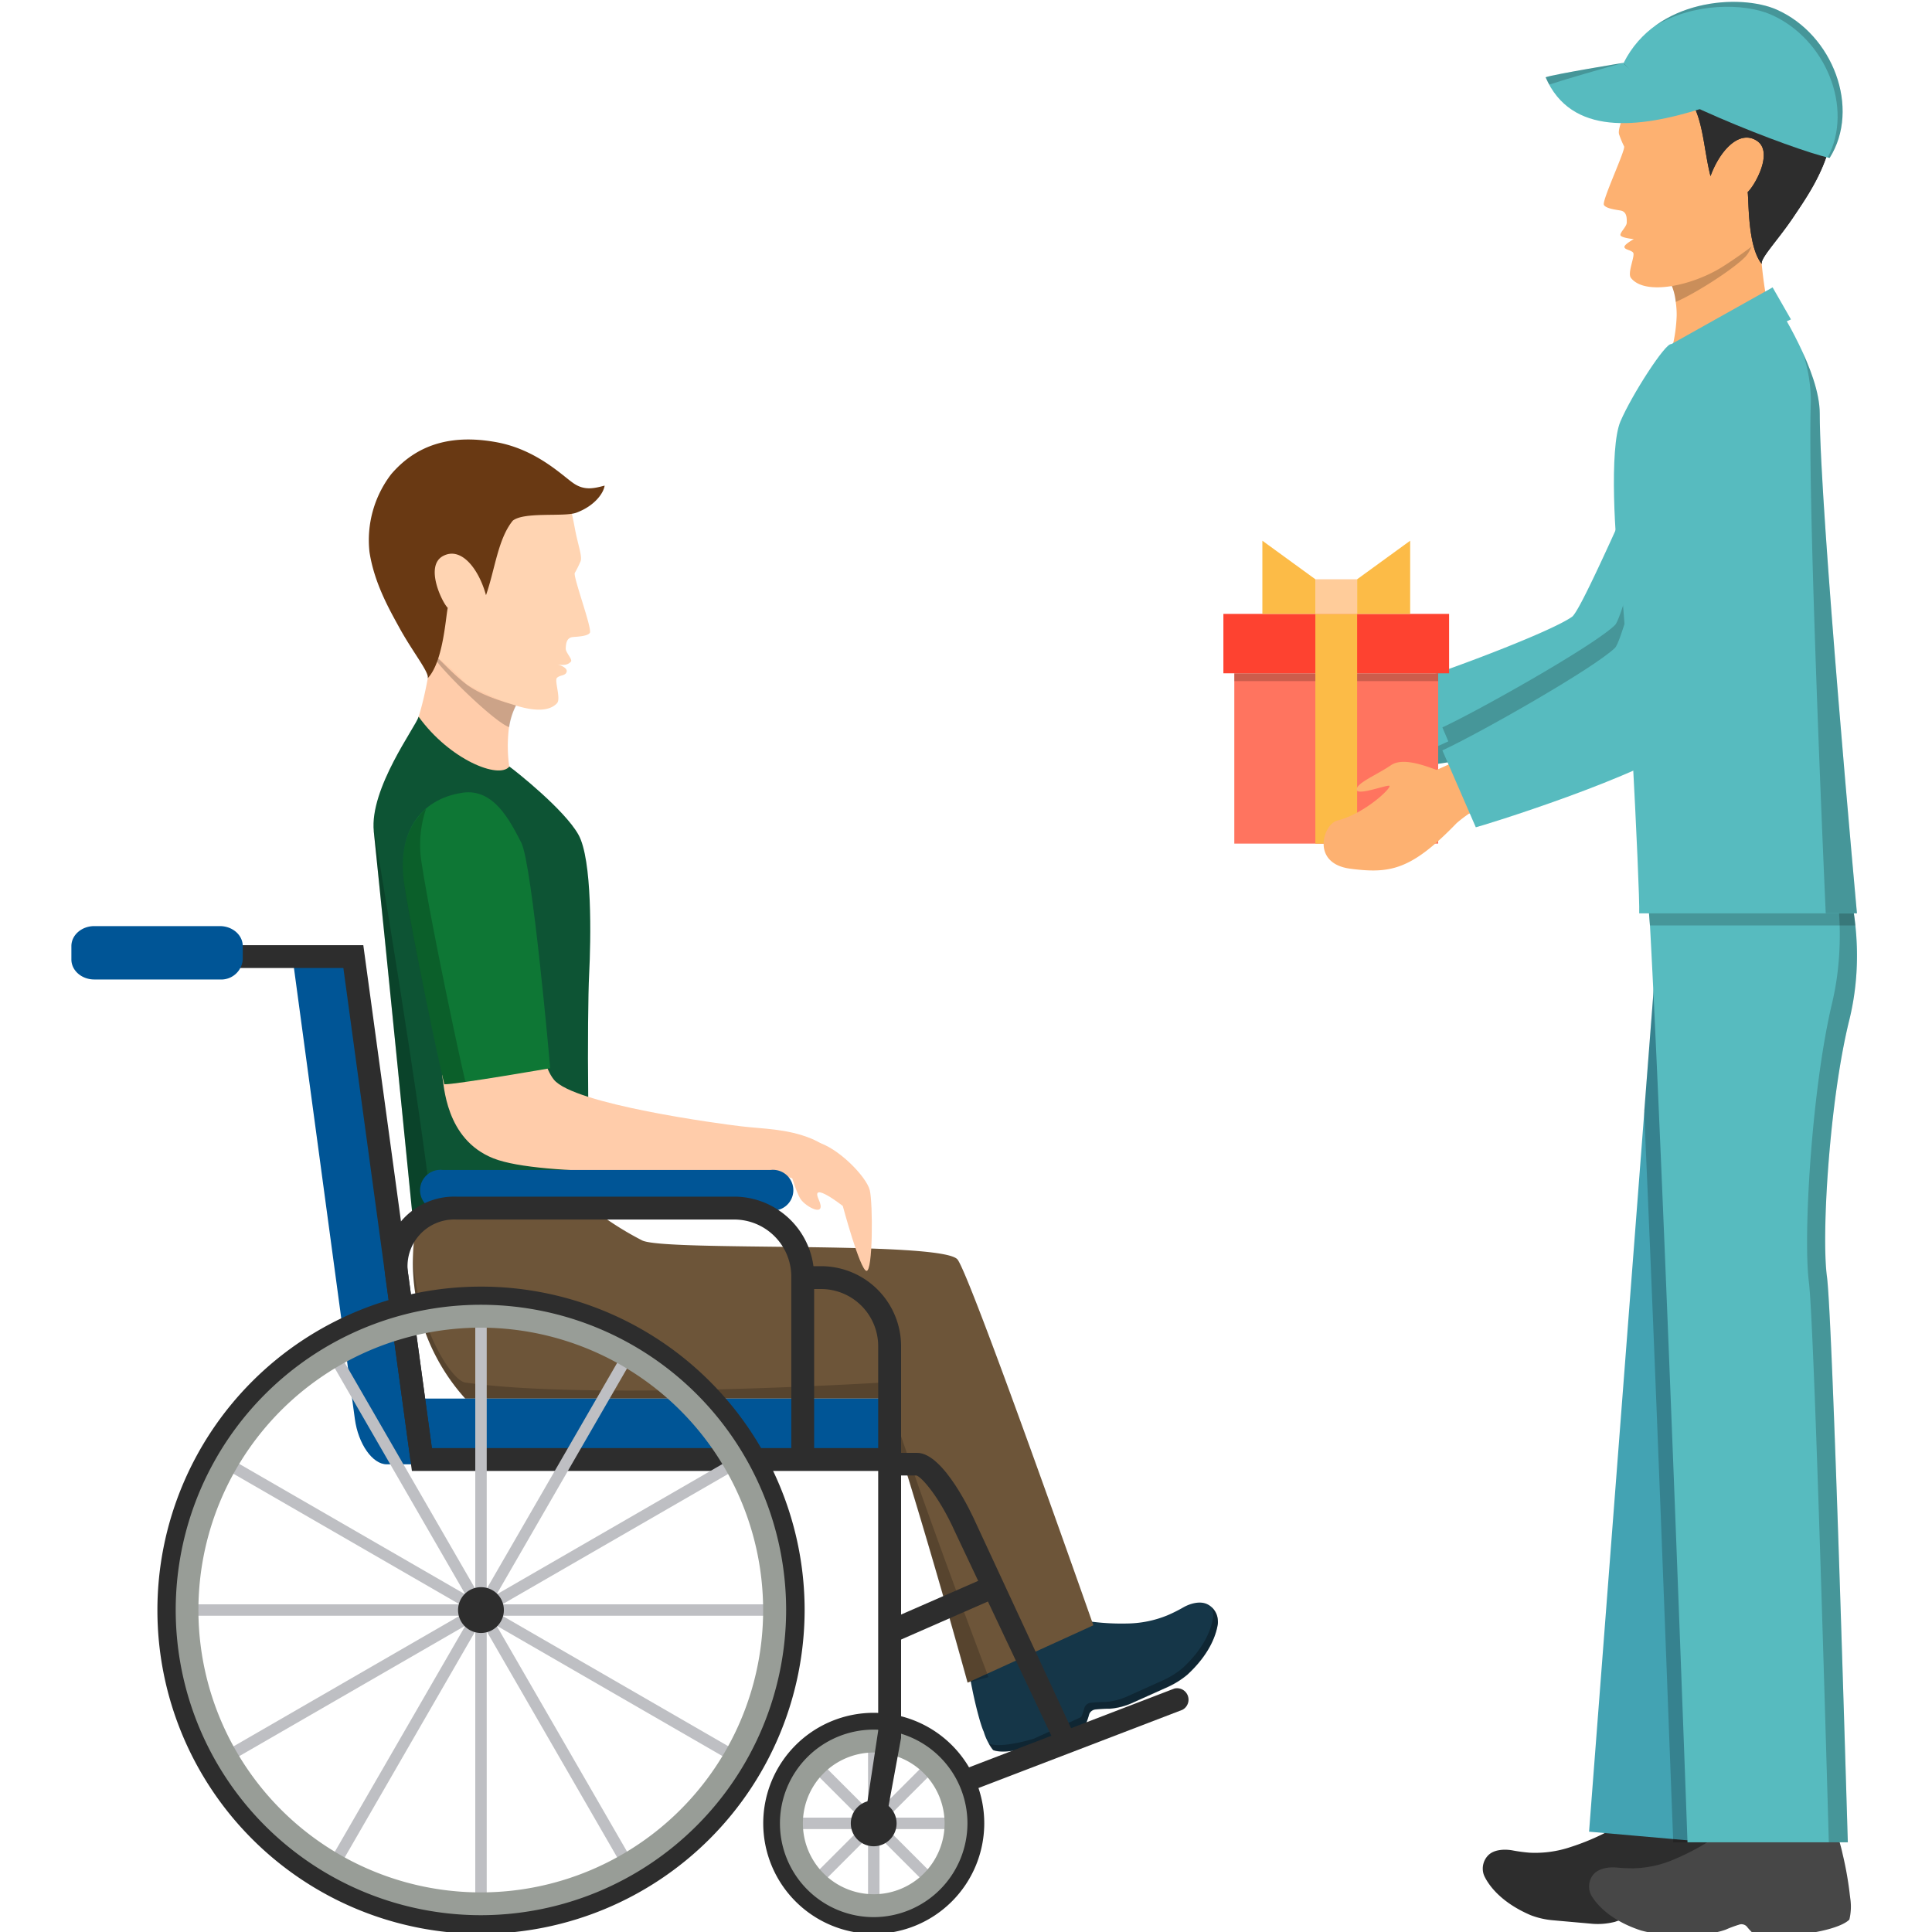 <svg xmlns="http://www.w3.org/2000/svg" viewBox="0 0 400 400"><title>VE-Rewards-img</title><path d="M85.3,151.73c1.4-2.54,2.54-7.26,3.37-11.85.31-1.61.55-3.18.79-4.66.68-4.28,1-7.63,1-7.63s22.12,10.46,17.25,17c-.32.46-.6.93-.9,1.45a14.48,14.48,0,0,0-1.42,4.48,30.51,30.51,0,0,0,.81,11.93S89.58,156.39,85.3,151.73Z" style="fill:#fca"/><path d="M114.66,99.21c3,2.52,3.75,7,4.4,10.41s1.59,5.72,1.1,6.69a22.21,22.21,0,0,1-1.15,2.3c-.44.63,3.65,11.59,3.11,12.41s-3.16.79-3.7.9c-1.2.23-1.25,1.53-1.29,2.35s1.44,2.23,1.08,2.69c-.88,1.12-2.82.58-2.82.58s2.63.69,1.78,1.85c-.38.51-1.22.39-1.84.93s.86,4.3,0,5.27c-3.25,3.49-12.23-.57-18.7-3.93a60.28,60.28,0,0,0-9.52-8.18c-2.16-1.69-10-18.77-6.48-25.88s9.69-12.8,16.33-13.08S110.43,95.66,114.66,99.21Z" style="fill:#ffd4b2"/><path d="M106.85,146.07a14.48,14.48,0,0,0-1.42,4.48c-3.22-1.05-16.21-13.85-16-15.33,1.83,1.36,3.94,4,7.12,6.45C99.41,143.82,103.49,145.09,106.85,146.07Z" style="opacity:0.2"/><path d="M125.18,100.54c-2.21.58-4.14,1.06-6.39-.45s-7.55-6.93-15.81-8.5c-8.42-1.58-16.15-.25-22,6.6a22.46,22.46,0,0,0-4.48,16.11c1,6.52,4.22,12.08,6.27,15.82,2.8,5.06,6.2,9.19,5.77,10.31,3.21-3.34,3.72-12.52,4.16-14.58-1.21-1.19-4.79-8.66-1-10.72s7.43,2.66,8.92,8.1c1.89-5.43,2.46-11.61,5.54-15.43,2.41-1.91,10.66-.72,13.16-1.65C123.2,104.72,125,102,125.18,100.54Z" style="fill:#693913"/><path d="M123.12,249.77l-37.51,4s-6.18-62.29-8.22-81.62c-.93-8.89,8.72-21.76,9.28-23.76,6.44,8.92,16.65,13,18.79,10.31,1.39,1,11.39,8.93,14.29,14.09s2.6,21.59,2.22,29.06S121.47,245.26,123.12,249.77Z" style="fill:#0d5434"/><path d="M77.39,172.11c2,19.33,8.22,81.62,8.22,81.62l4.11-.44C87.52,231.58,77,168.29,77.39,172.11Z" style="opacity:0.2"/><path d="M202.9,356.33c-.66-2.26-1.24-4.75-1.66-6.88a34,34,0,0,1-.65-4.67c0-1,.16-1.68.56-2s6.59,2.47,10.51-.22c.89-.61,7.51-8.26,8.21-8a48.56,48.56,0,0,0,13.39,1.57,22.67,22.67,0,0,0,8.48-1.71,31.53,31.53,0,0,0,3.29-1.65c1.31-.74,3.34-1.38,4.9-.65a3.91,3.91,0,0,1,2.21,3.39,4,4,0,0,1,0,.68c-.29,2-1.48,6.07-6.33,10.54a18.06,18.06,0,0,1-3.91,2.47l-7.68,3.45a14.12,14.12,0,0,1-4.46,1.11,25.24,25.24,0,0,0-2.91.15,1.54,1.54,0,0,0-1.35,1,15,15,0,0,1-.65,1.91l-.27.17-9.61,4.33c-3.93,1.16-7.69,1.69-9.35,1a11.41,11.41,0,0,1-1.94-3.77C203.38,357.88,203.14,357.12,202.9,356.33Z" style="fill:#153648"/><path d="M250.86,332.79a3.43,3.43,0,0,1,.3,1.35,4.11,4.11,0,0,1,0,.69c-.28,2-1.47,6.06-6.32,10.53a17.68,17.68,0,0,1-3.91,2.47l-7.69,3.46a13.72,13.72,0,0,1-4.45,1.1,27.43,27.43,0,0,0-2.91.15,1.55,1.55,0,0,0-1.35,1,13.1,13.1,0,0,1-.66,1.9l-.26.17L214,360c-3.9,1.15-7.61,1.68-9.3,1a6.12,6.12,0,0,0,.92,1.37c1.66.67,5.42.14,9.35-1l9.61-4.33.27-.17a15,15,0,0,0,.65-1.91,1.54,1.54,0,0,1,1.35-1,25.24,25.24,0,0,1,2.91-.15,14.12,14.12,0,0,0,4.46-1.11l7.68-3.45a18.06,18.06,0,0,0,3.91-2.47c4.85-4.47,6-8.54,6.33-10.54a4,4,0,0,0,0-.68A3.75,3.75,0,0,0,250.86,332.79Z" style="opacity:0.3"/><path d="M226.37,336.5s-25.78-73.4-28.19-75.81c-3.85-3.82-60.64-1.55-65.24-3.88a65.33,65.33,0,0,1-9.82-6.2L87,250.11a42.14,42.14,0,0,0,9.34,39.45h86.52c8.68,26.57,17.48,58.81,17.48,58.81Z" style="fill:#6d5539"/><path d="M204.66,347.23s-13.16-34.47-21.84-61c0,0-60.64,3.76-86.52,0-2.8-.41-10.16-11.63-10.79-26.34A42.27,42.27,0,0,0,96.3,289.56h86.52c8.68,26.57,17.48,58.81,17.48,58.81Z" style="opacity:0.2"/><path d="M112.34,217.32s-21.24,3.5-20.81,5.33.6,13.21,10.64,17.18,43.53,2.54,49.79,2.44c16.1-.3,23.75,8.8,25.2,8.07,3.3-1.66-1.72-11.55-9.23-14.62-5-2.05-10.08-2-14.48-2.53-4.25-.49-34.7-4.57-38.78-9.67C112.79,221.18,112.34,217.32,112.34,217.32Z" style="fill:#fca"/><path d="M95.72,164.13c-8.84,1.35-13.66,8.37-12,19.13S91,220.7,92,224.49c2.76,0,21.92-3.33,21.92-3.33s-3.72-42.32-6-46.71S102.26,163.13,95.72,164.13Z" style="fill:#0e7735"/><path d="M87.36,179.05a23,23,0,0,1,.86-11.6c-3.84,3.3-5.6,8.72-4.52,15.81C85.35,194,91,220.7,92,224.49c.67,0,2.31-.22,4.37-.51C94.94,218.14,89.11,190.5,87.36,179.05Z" style="opacity:0.2"/><rect x="179.72" y="357" width="2.37" height="41.02" style="fill:#bebfc3"/><rect x="179.71" y="357" width="2.37" height="41.02" transform="translate(-213.96 238.49) rotate(-45)" style="fill:#bebfc3"/><rect x="160.38" y="376.32" width="41.03" height="2.37" style="fill:#bebfc3"/><rect x="160.39" y="376.32" width="41.01" height="2.37" transform="translate(-213.96 238.48) rotate(-45)" style="fill:#bebfc3"/><path d="M185.63,377.51a4.74,4.74,0,1,1-4.74-4.74A4.74,4.74,0,0,1,185.63,377.51Z" style="fill:#2d2d2d"/><path d="M180.89,400.38a22.88,22.88,0,1,1,22.89-22.87A22.9,22.9,0,0,1,180.89,400.38Zm0-41A18.15,18.15,0,1,0,199,377.51,18.16,18.16,0,0,0,180.89,359.37Z" style="fill:#2d2d2d"/><path d="M180.89,396.92a19.41,19.41,0,1,1,19.41-19.41A19.44,19.44,0,0,1,180.89,396.92Zm0-34.08a14.67,14.67,0,1,0,14.68,14.67A14.68,14.68,0,0,0,180.89,362.84Z" style="fill:#989d97"/><path d="M80.06,303.17c-2.94,0-5.89-4.21-6.59-9.38L60.54,198.05H71.19L85.38,303.17Z" style="fill:#005596"/><rect x="85.38" y="289.56" width="98.42" height="12.62" style="fill:#005596"/><polygon points="183.8 304.54 85.28 304.54 71.09 200.42 36.87 200.42 36.87 195.69 75.22 195.69 89.42 299.81 183.8 299.81 183.8 304.54" style="fill:#2d2d2d"/><path d="M159.53,250.61H91.69a4.22,4.22,0,1,1,0-8.38h67.84a4.22,4.22,0,1,1,0,8.38Z" style="fill:#005596"/><path d="M182.85,380l-3.91-2.67,2.88-19V278.71A11.84,11.84,0,0,0,170,266.88h-3.75v-4.73H170a16.57,16.57,0,0,1,16.56,16.56v81.1Z" style="fill:#2d2d2d"/><path d="M85,302.5l-5.18-38a14.42,14.42,0,0,1,14.63-16.75H152a16.58,16.58,0,0,1,16.56,16.56v37.87h-4.73V264.31A11.84,11.84,0,0,0,152,252.49H94.46a9.68,9.68,0,0,0-9.94,11.37l5.18,38Z" style="fill:#2d2d2d"/><path d="M218,360.06l-20.32-43c-3.14-7-6.78-11.21-7.94-11.58l-4,0V300.8h4.14c5.51,0,11.44,12.9,12.09,14.37l20.46,44.08Z" style="fill:#2d2d2d"/><path d="M201,370.66a2.36,2.36,0,0,1-.87-4.56l43-16.5A2.37,2.37,0,0,1,244.8,354l-43,16.49A2.37,2.37,0,0,1,201,370.66Z" style="fill:#2d2d2d"/><polygon points="184.75 340.24 182.84 335.9 204.47 326.45 206.37 330.77 184.75 340.24" style="fill:#2d2d2d"/><path d="M19.52,191.74h26c2.62,0,4.74,1.85,4.74,4.14v2.76a4.47,4.47,0,0,1-4.74,4.15h-26c-2.61,0-4.74-1.85-4.74-4.15v-2.76C14.78,193.59,16.91,191.74,19.52,191.74Z" style="fill:#005596"/><rect x="98.4" y="268.66" width="2.37" height="129.37" style="fill:#bebfc3"/><polygon points="130.9 389.95 66.22 277.91 68.26 276.74 132.94 388.76 130.9 389.95" style="fill:#bebfc3"/><rect x="98.4" y="268.66" width="2.37" height="129.37" transform="translate(-238.89 252.92) rotate(-60)" style="fill:#bebfc3"/><rect x="34.89" y="332.16" width="129.38" height="2.36" style="fill:#bebfc3"/><polygon points="44.15 366.7 42.97 364.67 155.01 299.97 156.19 302.03 44.15 366.7" style="fill:#bebfc3"/><polygon points="68.26 389.95 66.22 388.76 130.91 276.74 132.94 277.91 68.26 389.95" style="fill:#bebfc3"/><path d="M104.32,333.34a4.74,4.74,0,1,1-4.73-4.73A4.72,4.72,0,0,1,104.32,333.34Z" style="fill:#2d2d2d"/><path d="M99.59,400.38a67,67,0,1,1,67-67A67.12,67.12,0,0,1,99.59,400.38Zm0-129.35a62.32,62.32,0,1,0,62.31,62.31A62.39,62.39,0,0,0,99.59,271Z" style="fill:#2d2d2d"/><path d="M99.59,396.52a63.19,63.19,0,1,1,63.17-63.18A63.25,63.25,0,0,1,99.59,396.52Zm0-121.64A58.46,58.46,0,1,0,158,333.34,58.52,58.52,0,0,0,99.59,274.88Z" style="fill:#989d97"/><path d="M163.35,241.59s1.34,5.12,2.44,6.72,5.48,3.94,3.7,0,5,1.37,5,1.37,3.54,13.19,4.89,13.44,1.36-13.95.7-16.7-6.61-8.93-11.07-10Z" style="fill:#fca"/><path d="M298.36,155.86c-3.26,0-5.82.1-7.15.14H291a29.17,29.17,0,0,0-2.75,1.47,5.11,5.11,0,0,0-.61.48c-10.14,7.44-14.36,7.48-22,5.2s-3.93-9.85-1-10.08c5.83-.53,12.22-5,11.42-5.31s-6.87,1-6.64-.29,4.46-2.18,7.59-3.7c2.41-1.18,6.2.86,9,2.42,0,0,.95-.23,2.56-.71s4.21-1.14,7.1-2L298,154.34Z" style="fill:#e6b496"/><path d="M368.64,89.14a19.07,19.07,0,0,1-2.23,9.15c-2.42,5-10.71,21.32-17.86,34-4.7,8.3-9,15-10.81,16.06-10.52,5.83-44.92,10.57-45.77,10.61l-.76-2.93v0l-.76-3-1.89-7.44v-.05l-.76-3c7.82-2.14,32.84-11.42,37.67-14.84,1-.71,4.26-7.53,8-15.68C338.93,100,345.37,85.35,347,83.65l1.52-1.52c3-3.08,7.15-6.44,11.65-4.69a3,3,0,0,1,.71.24C365.79,80.05,368.54,84.08,368.64,89.14Z" style="fill:#57bbbf"/><path d="M368.64,89.14a19.07,19.07,0,0,1-2.23,9.15c-2.42,5-10.71,21.32-17.86,34-4.7,8.3-9,15-10.81,16.06-10.52,5.83-44.92,10.57-45.77,10.61l-.76-2.93H291a29.17,29.17,0,0,0-2.75,1.47,5.11,5.11,0,0,0-.61.48.11.11,0,0,0-.1-.1c-.85-.09-6.77,2.13-6.73.8s4.13-3,7.11-5a4.38,4.38,0,0,1,2.51-.71,19.8,19.8,0,0,1,6.92,1.66l.66-.29c.43-.19,1.05-.47,1.85-.85l-1.23-2.89c7.58-3.52,31.37-16.92,35.73-21.18,2.13-2.09,11.18-40.38,14.17-47.29,3-3.08,7.15-6.44,11.65-4.69a3,3,0,0,1,.71.24C365.79,80.05,368.54,84.08,368.64,89.14Z" style="opacity:0.2"/><path d="M360.61,391.47c-.11-2.35-.37-4.91-.69-7.06a32.86,32.86,0,0,0-.92-4.63c-.32-.95-.7-1.53-1.19-1.69S338,376,337.4,376.49a48.24,48.24,0,0,1-12.14,5.89,23,23,0,0,1-8.58,1.2,32.91,32.91,0,0,1-3.66-.5c-1.49-.24-3.63-.2-4.86,1a3.92,3.92,0,0,0-1,3.93,4.37,4.37,0,0,0,.27.64c.92,1.8,3.39,5.25,9.46,7.86a16.86,16.86,0,0,0,4.5,1.05l8.41.75a14.29,14.29,0,0,0,4.57-.42,27.74,27.74,0,0,1,2.8-.84,1.56,1.56,0,0,1,1.62.51,14,14,0,0,0,1.25,1.6.94.94,0,0,1,.3.07l10.51.92c4.11-.2,7.83-.93,9.18-2.13a11.24,11.24,0,0,0,.59-4.2C360.67,393.08,360.65,392.28,360.61,391.47Z" style="fill:#2d2d2d"/><path d="M329,379.23l17.4,1.53,7.73.67,7.11.62a2.86,2.86,0,0,1,.05-.62c.67-12.16,6.25-107.83,5.81-116.46-.38-8.83,3.82-36.64,9.3-52.56a57.78,57.78,0,0,0,3-19.32c0-.85,0-1.71-.15-2.58a69.46,69.46,0,0,0-1.67-12,17.44,17.44,0,0,0-.62-2.57,59,59,0,0,0-3-8.92l-29.05,5-4.48,58.09c0,.06.06.11,0,.15Z" style="fill:#43a3b3"/><rect x="255.55" y="139.4" width="42.21" height="35.26" style="fill:#ff745f"/><rect x="255.55" y="139.4" width="42.21" height="1.62" style="opacity:0.2"/><rect x="253.29" y="127.1" width="46.73" height="12.3" style="fill:#fe4230"/><rect x="272.33" y="127.1" width="8.65" height="47.56" style="fill:#fcbb47"/><rect x="272.33" y="119.93" width="8.65" height="7.17" style="fill:#ffcc9a"/><polygon points="291.96 127.1 280.98 127.1 280.98 119.93 291.96 111.95 291.96 127.1" style="fill:#fcbb47"/><polygon points="261.36 127.1 272.33 127.1 272.33 119.93 261.36 111.95 261.36 127.1" style="fill:#fcbb47"/><path d="M382.81,390.88a70.7,70.7,0,0,0-1.31-7,32.77,32.77,0,0,0-1.32-4.54c-.4-.91-.84-1.45-1.32-1.59s-19.94-.34-20.48.19a48.2,48.2,0,0,1-11.58,6.94,22.62,22.62,0,0,1-8.44,1.93,33.49,33.49,0,0,1-3.7-.16c-1.5-.13-3.62.12-4.76,1.43a3.94,3.94,0,0,0-.6,4,4.37,4.37,0,0,0,.32.6c1.08,1.72,3.85,4.94,10.11,7a17.72,17.72,0,0,0,4.58.66h8.44a14.11,14.11,0,0,0,4.52-.82A23.67,23.67,0,0,1,360,398.5a1.51,1.51,0,0,1,1.65.36,11.76,11.76,0,0,0,1.38,1.48,1,1,0,0,1,.31,0h10.55c4.08-.55,7.72-1.62,9-2.91a11.41,11.41,0,0,0,.21-4.24C383,392.48,382.92,391.69,382.81,390.88Z" style="fill:#474747"/><path d="M340.41,230.14c0,.06.06.11,0,.15,2.58,57.62,5.63,142.12,6,150.47v.67h14.89c.67-12.16,6.25-107.83,5.81-116.46-.38-8.83,3.82-36.64,9.3-52.56a57.78,57.78,0,0,0,3-19.32c0-.85,0-1.71-.15-2.58a69.46,69.46,0,0,0-1.67-12,17.44,17.44,0,0,0-.62-2.57,59,59,0,0,0-3-8.92l-29.05,5Z" style="opacity:0.2"/><path d="M339.65,166.14s.38,4.19.76,8.64c.06.81.11,1.67.19,2.52.15,2.64.33,5.06.48,6.4.09,1.57.24,3.33.33,5.4.06.8.1,1.6.2,2.51,2.61,47.13,7.77,189.82,7.77,189.82h33.19c-.28-9-3.15-108.4-4.33-117.14s.57-36.81,4.66-53.18a57,57,0,0,0,1.24-19.5c-.09-.85-.18-1.66-.32-2.51a70.54,70.54,0,0,0-2.72-11.8,17.41,17.41,0,0,0-.86-2.52,60.65,60.65,0,0,0-3.72-8.64Z" style="fill:#57bbbf"/><path d="M382.58,381.43h-3.94c-.86-30.07-3.1-108-4.13-116-1.21-9.53.57-39.9,4.79-57.69,3-12.55,1.47-25.7-1.86-36.63a18,18,0,0,0-.89-2.75c-.24-.78-.54-1.48-.81-2.23h.78a58,58,0,0,1,3.72,8.65,19.44,19.44,0,0,1,.86,2.54c3.21,10.09,4.7,22.2,1.8,33.77-4.09,16.39-5.82,44.41-4.64,53.19S382.28,372.47,382.58,381.43Z" style="opacity:0.2"/><path d="M346.94,62.47a18.67,18.67,0,0,1,.2,2.78,31.6,31.6,0,0,1-1.91,9.9s17.12-4.65,21.77-9c-1.05-2.33-1.73-6.48-2.17-10.62-.62-5.33-.87-10.83-.93-12.94v-.92S341,50.22,345.23,57.27a5.82,5.82,0,0,1,.61,1.24A11.87,11.87,0,0,1,346.94,62.47Z" style="fill:#fdb171"/><path d="M339.38,189.1h45.08s-7.7-84-7.7-103.43c0-9-8.57-21.82-9.35-23.75-4.28,2.73-20.25,9.73-21.4,9.34s-8.18,10.51-10.52,16-1.17,25.31,0,32.7S339.58,184.65,339.38,189.1Z" style="fill:#57bbbf"/><path d="M374.92,83.13a32.08,32.08,0,0,0-1.63-10c1.87,4.12,3.47,8.65,3.47,12.51,0,19.47,7.7,103.43,7.7,103.43H378C377,166.83,374.25,100.75,374.92,83.13Z" style="opacity:0.2"/><path d="M345.23,57.27a5.82,5.82,0,0,1,.61,1.24,11.87,11.87,0,0,1,1.1,4c4.1-1.75,11.89-6.75,14.42-9.35,2.3-2.46,2.54-8.28,2.54-10.51v-.92S341,50.22,345.23,57.27Z" style="opacity:0.2"/><path d="M342.19,11.33c-3.17,2.26-4.33,6.63-5.3,10s-2.05,5.58-1.64,6.58a18.69,18.69,0,0,0,1,2.39c.38.66-4.64,11.26-4.18,12.12s3.1,1.06,3.63,1.21c1.17.34,1.11,1.63,1.1,2.46s-1.39,2-1.31,2.58,2.77.84,2.77.84-2.08,1.13-1.94,1.67,1.2.53,1.77,1.08-1.23,4.23-.43,5.27c2.95,3.78,12.85,1.58,19-2.32,5.51-3.5,9.13-6.68,10.2-7.37,2.29-1.51,11.61-17.89,8.65-25.28S366.86,9,360.26,8.15,346.71,8.12,342.19,11.33Z" style="fill:#fdb171"/><path d="M338,11.86c2.38-1.31,8.12-6.28,16.49-7.15,8.55-.87,16.14,1.11,21.37,8.44a22.39,22.39,0,0,1,3.1,16.45c-1.48,6.43-5.22,11.7-7.59,15.24-3.22,4.83-7,8.67-6.61,9.82-2.93-3.6-2.66-12.79-2.92-14.9,1.29-1.09,5.51-8.24,1.9-10.61s-7.67,2-9.6,7.32c-1.42-5.57-1.48-11.78-4.23-15.85-2.24-2.13-10.58-1.62-13-2.77C333.2,16.11,335.61,13.17,338,11.86Z" style="fill:#2d2d2d"/><path d="M338,11.86c2.38-1.31,8.12-6.28,16.49-7.15,8.55-.87,16.14,1.11,21.37,8.44a22.39,22.39,0,0,1,3.1,16.45c-1.48,6.43-5.22,11.7-7.59,15.24-3.22,4.83-7,8.67-6.61,9.82-2.93-3.6-2.66-12.79-2.92-14.9,1.29-1.09,5.51-8.24,1.9-10.61s-7.67,2-9.6,7.32c-1.42-5.57-1.48-11.78-4.23-15.85-2.24-2.13-10.58-1.62-13-2.77C333.2,16.11,335.61,13.17,338,11.86Z" style="fill:#2d2d2d"/><path d="M341.41,189.1c.06.8.1,1.6.2,2.51h42.53c-.09-.85-.18-1.66-.32-2.51Z" style="opacity:0.2"/><path d="M279.58,179.86c8.27,1.07,12.61.27,22-9.44a26.34,26.34,0,0,1,2.53-1.94c1.3-.29,4-.78,7.41-1.38l-4.74-12c-5.34,2.52-9.3,4.3-9.37,4.3-3.05-1.14-7.21-2.55-9.47-.94-2.95,2-7.07,3.64-7.06,5s5.83-.88,6.72-.78-4.85,5.71-10.68,7.2C274,170.51,271.28,178.77,279.58,179.86Z" style="fill:#fdb171"/><path d="M298.63,155.36c7.6-3.5,31.38-17,35.73-21.22C336.6,132,346.61,89.42,349,86c2.72-3.91,6.93-10.1,13.07-8.29,8.28,2.48,12,9.86,8.95,20-2.71,9.14-16.56,51.92-20.86,55.3-9.72,7.68-43.72,18.11-44.61,18.27Z" style="fill:#57bbbf"/><polygon points="367 59.5 370.8 66.13 343.68 78.25 346.01 71.26 367 59.5" style="fill:#57bbbf"/><path d="M336.17,13S321.73,15.36,320,16c5.24,12.14,19.2,10.63,32.39,6.45C347.31,20.12,337.35,15.17,336.17,13Z" style="fill:#57bbbf"/><path d="M336.17,13S321.73,15.36,320,16c.23.54.5,1,.76,1.51C324.38,16.32,332,14.12,336.17,13Z" style="opacity:0.2"/><path d="M336.17,13c6.65-13.28,24.1-14.36,31.69-11,11.64,5.16,17.4,20.44,10.95,30.7C371.3,31.07,339.64,18.77,336.17,13Z" style="fill:#57bbbf"/><path d="M367.86,2c-5.74-2.55-17.13-2.54-25.2,3.37,8-4.88,18.52-4.75,24-2.35C378,8,383.84,22.38,378.41,32.6l.4.1C385.26,22.44,379.5,7.16,367.86,2Z" style="opacity:0.2"/></svg>